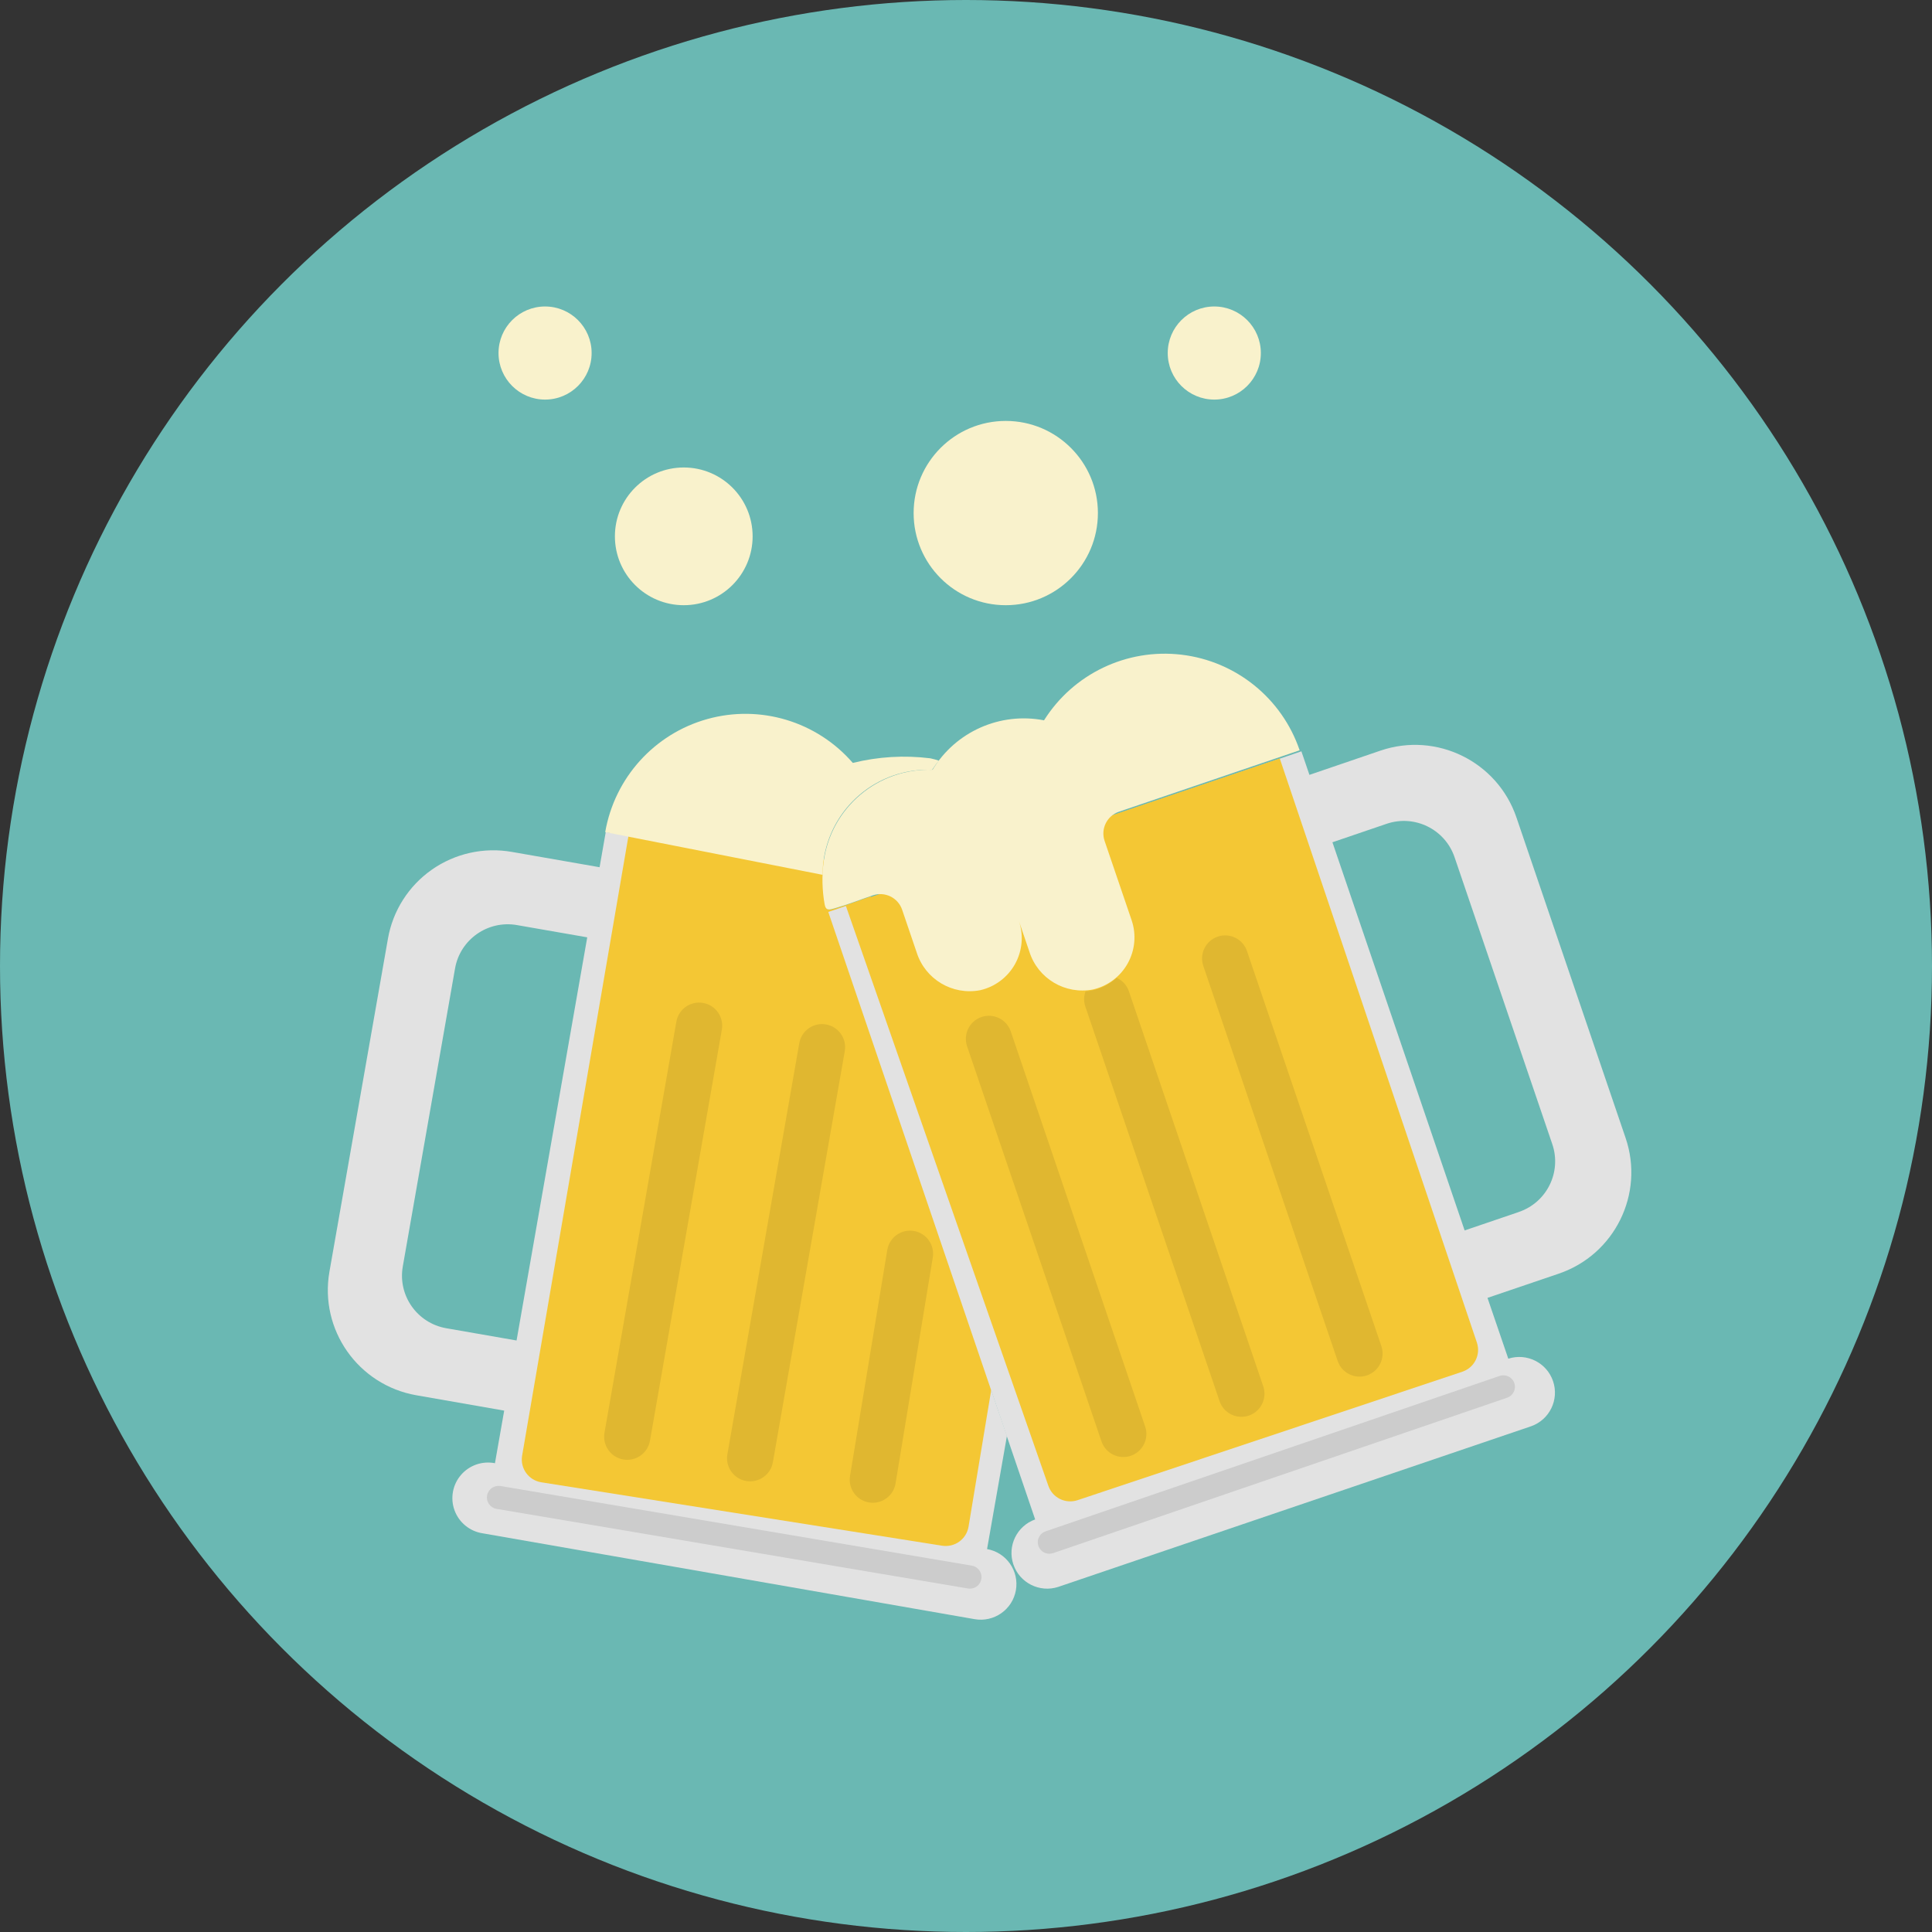<?xml version="1.0" encoding="UTF-8"?>
<svg width="996px" height="996px" viewBox="0 0 996 996" version="1.1" xmlns="http://www.w3.org/2000/svg" xmlns:xlink="http://www.w3.org/1999/xlink">
    <rect x="0" y="0" width="996" height="996" fill="#333333" stroke="none"/>
    <!-- Generator: Sketch 57.1 (83088) - https://sketch.com -->
    <title>Artboard</title>
    <desc>Created with Sketch.</desc>
    <g id="Artboard" stroke="none" stroke-width="1" fill="none" fill-rule="evenodd">
        <circle id="Oval" fill="#6AB8B3" cx="498" cy="498" r="498"></circle>
        <g id="cheers-(1)" transform="translate(168.5, 158)" fill-rule="nonzero">
            <path d="M340.362,640.568 L350.606,582.234 C350.606,582.234 257.577,311.789 256.966,308.17 C255.757,301.222 255.577,294.129 256.431,287.129 L143.768,271 L140.6,289.078 L95.355,281.178 C80.937,278.656 66.105,281.95 54.129,290.336 C42.146,298.728 34.006,311.528 31.495,325.911 L1.326,497.64 C-3.895,527.572 16.175,556.066 46.175,561.303 L91.425,569.214 L86.663,596.322 C80.123,595.04 73.402,597.383 69.088,602.452 C64.774,607.515 63.541,614.515 65.873,620.744 C68.204,626.973 73.727,631.456 80.315,632.465 L333.931,676.723 C343.943,678.468 353.472,671.787 355.222,661.806 C356.972,651.819 350.274,642.313 340.269,640.568 L340.362,640.568 Z M97.803,533.059 L61.57,526.743 C46.565,524.127 36.524,509.866 39.152,494.897 L66.088,341.269 C68.704,326.3 83.001,316.284 98.007,318.905 L134.239,325.221 L97.803,533.059 Z" id="Shape" fill="#E2E2E2"></path>
            <path d="M280.375,304.104 C274.252,306.223 268.245,308.539 262.127,310.274 C259.397,311.046 257.523,311.737 256.918,308.115 C255.631,300.906 255.463,293.547 256.417,286.286 C256.417,285.908 256.621,285.549 256.679,285.183 L155.48,273 L100.649,592.563 C99.618,599.047 104.054,605.135 110.556,606.162 L317.18,638.851 C323.629,639.873 329.706,635.525 330.8,629.106 L342.5,558.58 L282.139,311.586 C281.359,309.142 280.771,306.641 280.375,304.104 Z" id="Path" fill="#F4C734"></path>
            <path d="M258.5,312.142 L365.15,625.308 C355.692,628.695 350.695,639.03 353.929,648.534 C357.169,658.038 367.442,663.191 377.006,660.106 L620.922,577.241 C630.38,573.86 635.377,563.52 632.137,554.015 C628.903,544.511 618.63,539.364 609.067,542.443 L598.346,511.09 L634.999,498.635 C663.893,488.852 679.36,457.522 669.553,428.678 L613.261,263.396 C603.436,234.57 572.076,219.146 543.211,228.952 L506.552,241.465 L502.405,229.33 L258.5,312.142 Z M614.511,466.811 L586.56,476.327 L518.407,276.211 L546.353,266.69 C560.785,261.786 576.462,269.496 581.366,283.909 L631.747,431.827 C636.663,446.24 628.944,461.896 614.511,466.794 L614.511,466.811 Z" id="Shape" fill="#E2E2E2"></path>
            <path d="M491.25,233 L267.5,308.815 L371.975,608.019 C374.117,614.169 380.833,617.45 387.031,615.38 L585.366,549.164 C591.611,547.077 594.969,540.353 592.88,534.134 L491.25,233 Z" id="Path" fill="#F4C734"></path>
            <path d="M255.951,286.474 C259.426,258.37 283.831,237.658 312.031,238.886 C313.104,237.239 314.264,235.644 315.5,234.118 C314.044,233.641 312.565,233.245 311.068,232.925 C297.725,231.26 284.197,232.069 271.144,235.306 C252.569,213.878 223.365,205.082 196.1,212.702 C168.828,220.322 148.361,242.996 143.5,270.978 L255.597,293 C255.678,290.864 255.655,288.646 255.951,286.474 Z" id="Path" fill="#F9F2CC"></path>
            <path d="M481.5,24 C481.5,37.254 470.754,48 457.5,48 C444.24,48 433.5,37.254 433.5,24 C433.5,10.746 444.24,0 457.5,0 C470.754,0 481.5,10.746 481.5,24 Z" id="Path" fill="#F9F2CC"></path>
            <path d="M397.5,106.5 C397.5,132.732 376.232,154 350,154 C323.763,154 302.5,132.732 302.5,106.5 C302.5,80.268 323.763,59 350,59 C376.232,59 397.5,80.268 397.5,106.5 Z" id="Path" fill="#F9F2CC"></path>
            <path d="M219.5,118.5 C219.5,138.105 203.605,154 184,154 C164.389,154 148.5,138.105 148.5,118.5 C148.5,98.895 164.389,83 184,83 C203.605,83 219.5,98.895 219.5,118.5 Z" id="Path" fill="#F9F2CC"></path>
            <path d="M136.5,24 C136.5,37.254 125.754,48 112.5,48 C99.24,48 88.5,37.254 88.5,24 C88.5,10.746 99.24,0 112.5,0 C125.754,0 136.5,10.746 136.5,24 Z" id="Path" fill="#F9F2CC"></path>
            <g id="Group" transform="translate(142.5, 324)" fill="#E0B730">
                <path d="M270.968,29.008 C269.911,25.935 267.634,23.425 264.671,22.083 C261.877,24.634 258.589,26.58 255.011,27.806 C252.937,28.48 250.794,28.915 248.621,29.09 C247.721,31.53 247.657,34.197 248.447,36.671 L317.73,240.352 C319.85,246.562 326.6,249.885 332.816,247.776 C339.031,245.656 342.348,238.905 340.24,232.688 L270.968,29.008 Z" id="Path"></path>
                <path d="M194.987,42.301 C201.203,40.186 207.959,43.51 210.079,49.732 L279.356,253.406 C281.476,259.628 278.148,266.385 271.932,268.5 C265.717,270.615 258.961,267.286 256.841,261.064 L187.564,57.395 C185.443,51.173 188.772,44.416 194.987,42.301 L194.987,42.301 Z" id="Path"></path>
                <path d="M316.766,0.854 C322.981,-1.261 329.737,2.062 331.851,8.285 L401.129,211.959 C403.243,218.181 399.92,224.938 393.699,227.053 C387.483,229.174 380.728,225.844 378.613,219.622 L309.336,15.948 C307.222,9.726 310.55,2.969 316.766,0.854 L316.766,0.854 Z" id="Path"></path>
                <path d="M63.99,267.716 L101.051,55.797 C102.184,49.325 108.353,44.991 114.824,46.124 L114.836,46.13 C121.307,47.263 125.635,53.427 124.502,59.899 L87.441,271.817 C86.308,278.29 80.145,282.618 73.668,281.485 L73.656,281.485 C67.185,280.352 62.858,274.188 63.99,267.716 Z" id="Path"></path>
                <path d="M127.215,278.882 L146.419,162.401 C147.488,155.918 153.605,151.525 160.081,152.594 C166.564,153.663 170.95,159.787 169.881,166.271 L150.683,282.752 C149.614,289.235 143.491,293.627 137.014,292.558 C130.537,291.489 126.146,285.366 127.215,278.882 Z" id="Path"></path>
                <path d="M0.632,256.619 L37.682,44.712 C38.814,38.24 44.978,33.906 51.449,35.039 L51.46,35.039 C57.937,36.172 62.265,42.336 61.132,48.814 L24.083,260.721 C22.95,267.193 16.787,271.521 10.316,270.394 L10.304,270.388 C3.827,269.255 -0.5,263.091 0.632,256.619 Z" id="Path"></path>
            </g>
            <path d="M331.56,661 C331.223,661 330.886,660.971 330.561,660.918 L87.464,619.859 C85.902,619.597 84.514,618.722 83.602,617.427 C82.684,616.132 82.318,614.528 82.585,612.965 C83.195,609.751 86.215,607.592 89.439,608.065 L332.547,649.136 C335.591,649.655 337.74,652.431 337.478,655.523 C337.223,658.62 334.65,661 331.56,661 L331.56,661 Z" id="Path" fill="#CCCCCC"></path>
            <path d="M372.48,643 C369.56,643.017 367.058,640.914 366.582,638.039 C366.1,635.164 367.784,632.365 370.553,631.438 L604.624,551.321 C607.729,550.26 611.114,551.917 612.176,555.018 C613.244,558.124 611.584,561.497 608.472,562.564 L374.413,642.681 C373.792,642.89 373.136,643 372.48,643 L372.48,643 Z" id="Path" fill="#CCCCCC"></path>
            <path d="M256.103,286.276 C255.156,293.536 255.325,300.9 256.603,308.113 C257.213,311.676 259.077,311.032 261.802,310.26 C268.395,308.386 274.889,305.815 281.476,303.569 C287.697,301.457 294.459,304.776 296.573,310.985 L304.072,333.008 C308.458,346.865 322.538,355.233 336.822,352.477 C344.425,350.736 350.943,345.861 354.748,339.048 C358.547,332.242 359.284,324.141 356.769,316.759 L362.183,332.654 C366.568,346.499 380.643,354.867 394.921,352.117 C402.53,350.382 409.042,345.501 412.847,338.695 C416.652,331.888 417.395,323.787 414.886,316.405 L400.95,275.512 C398.842,269.297 402.17,262.554 408.386,260.442 L501.5,228.792 C492.386,201.983 468.646,182.804 440.496,179.502 C412.347,176.2 384.808,189.373 369.723,213.345 C347.115,208.975 324.17,219.148 312.257,238.837 C284.107,237.857 259.809,258.387 256.103,286.276 L256.103,286.276 Z" id="Path" fill="#F9F2CC"></path>
        </g>
    </g>
</svg>